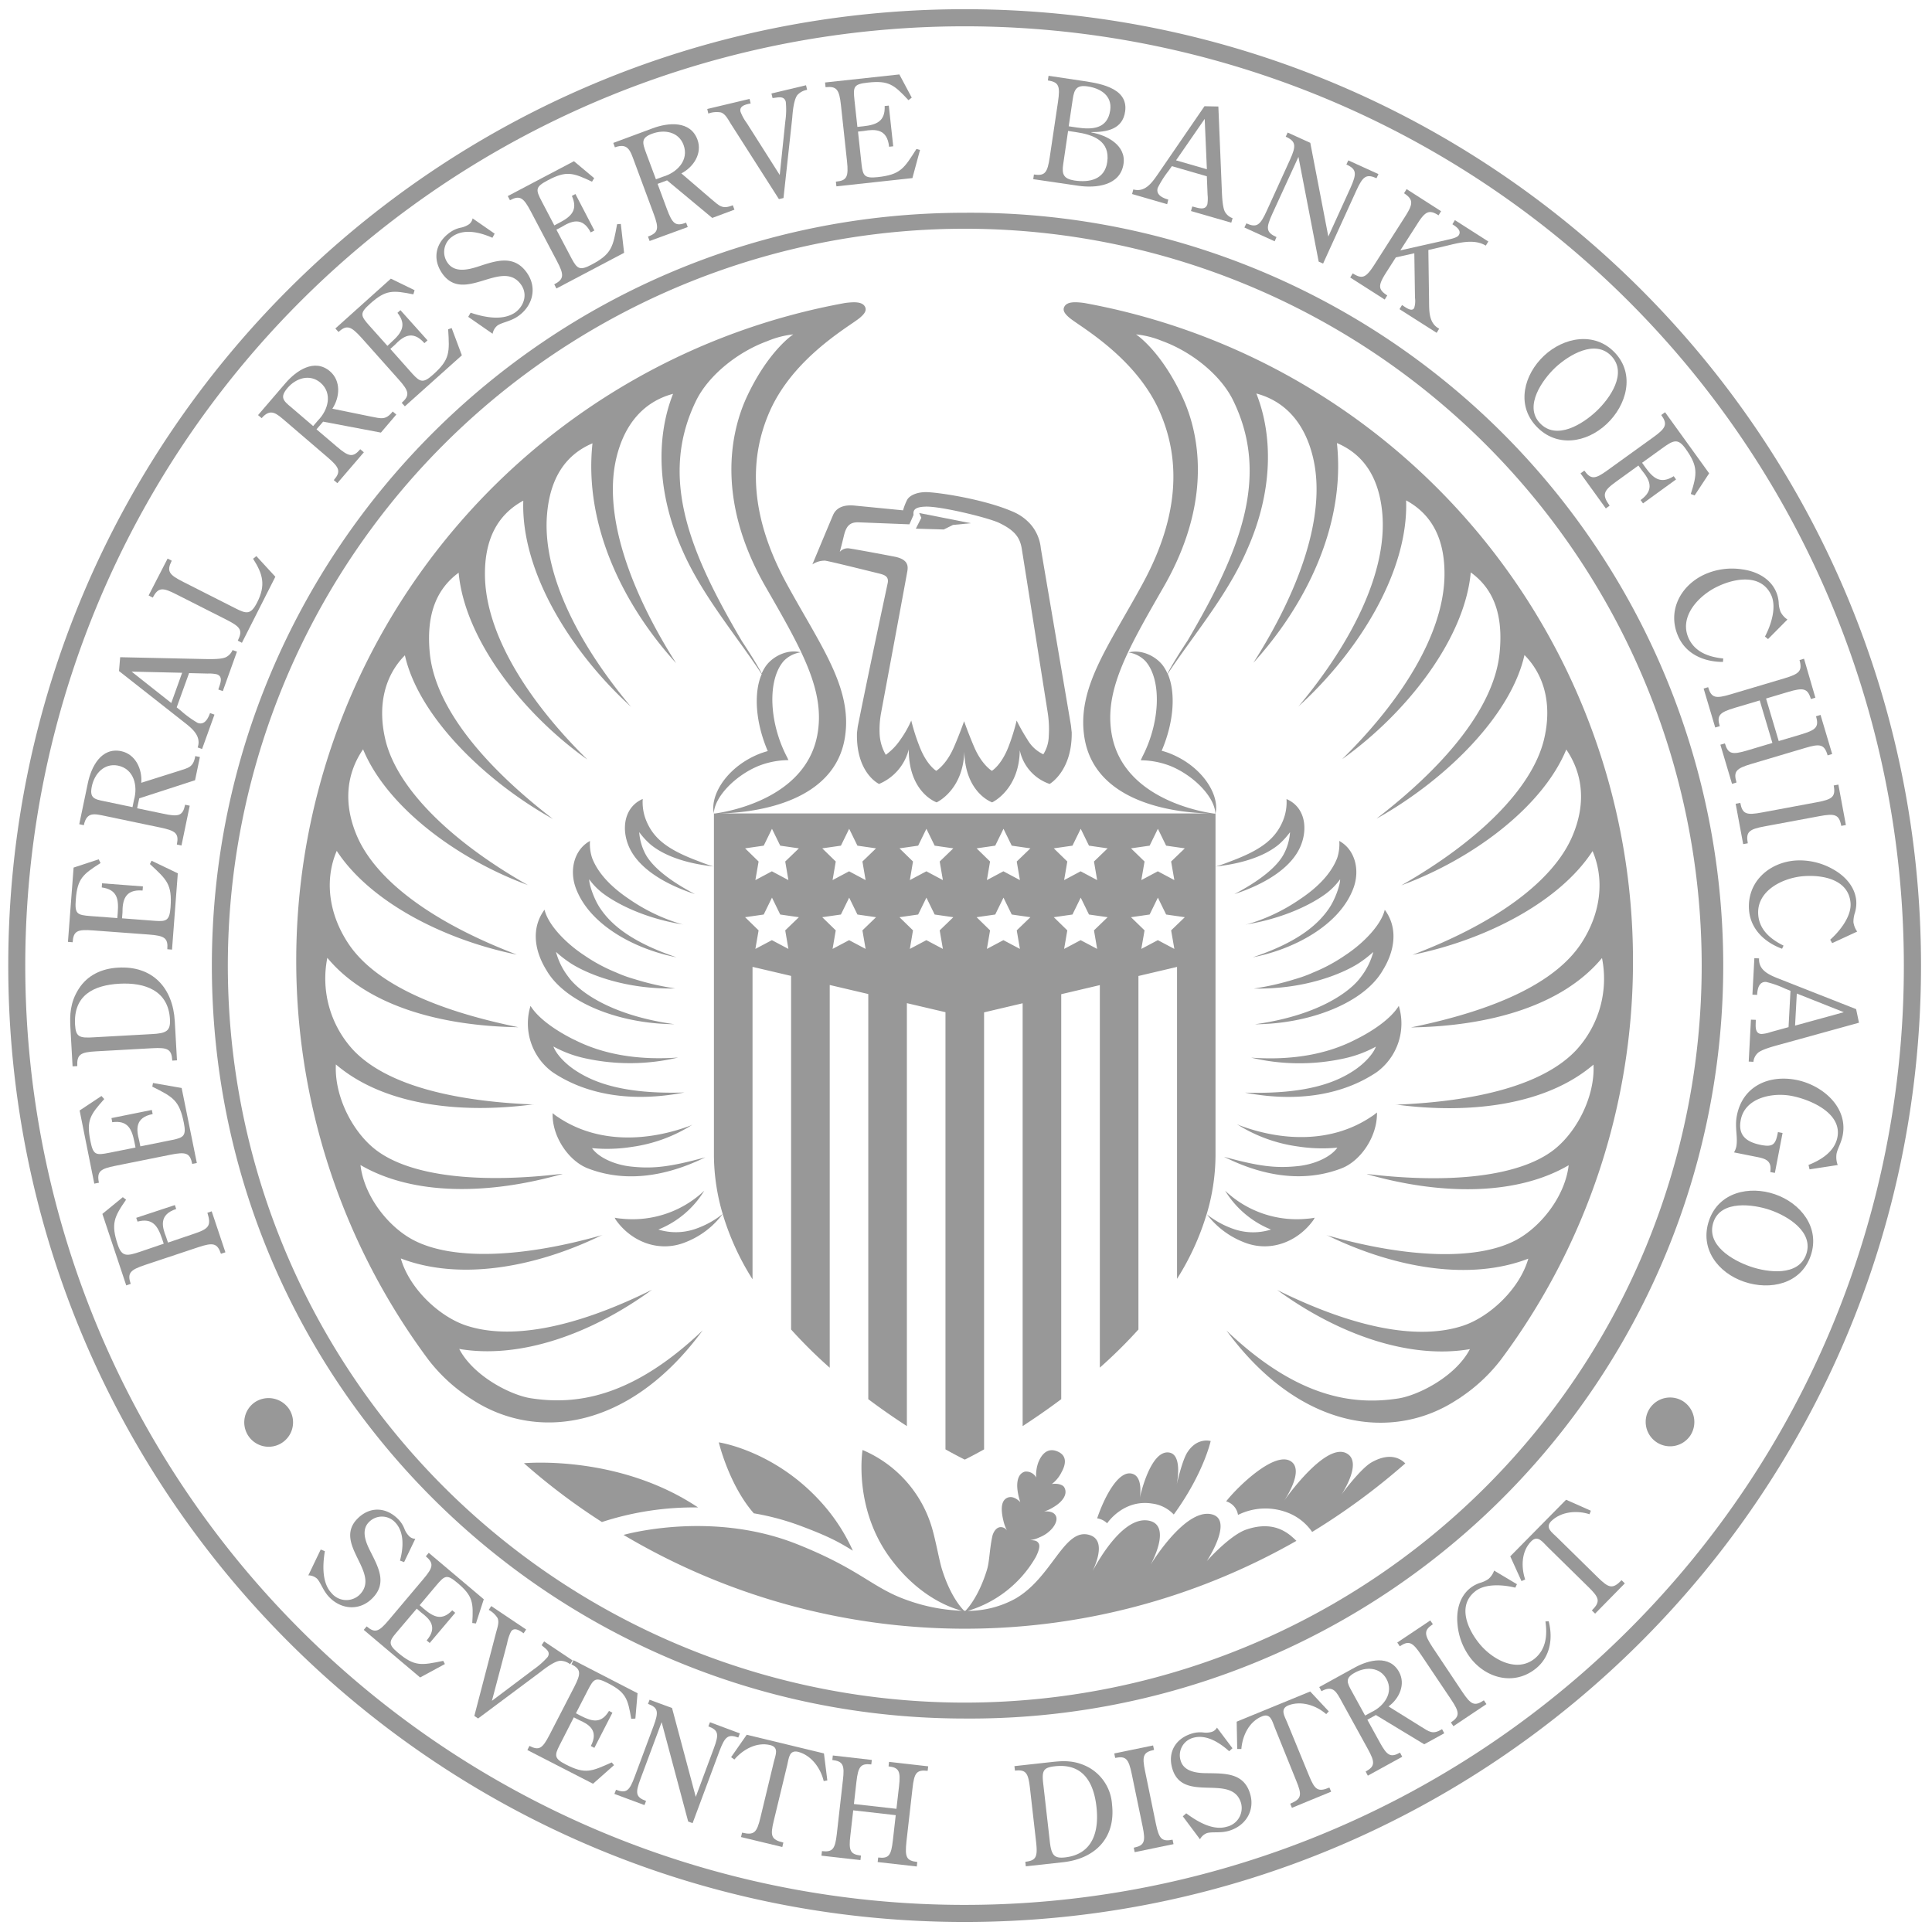 <svg xmlns="http://www.w3.org/2000/svg" width="468" height="468" viewBox="0 0 468 468"><defs><style>.a{fill:#989898;}</style></defs><title>Artboard 1fed-seal-refined</title><path class="a" d="M201.79,124.78c-.63,1.45-5,11.94-5,11.94a5.37,5.37,0,0,1,3.07-.91c1.42.21,11.45,2.72,12.86,3.06s2.66.68,2.31,2.38-4.13,19.17-7.26,34.8l-.18,1.47c-.26,9.8,5.35,12.38,5.35,12.38a12.31,12.31,0,0,0,7.19-8.36c0,10.53,6.76,12.82,6.76,12.82s6.44-2.92,6.7-12.34c.21,10.11,6.74,12.34,6.74,12.34s6.56-3,6.7-12.61a11,11,0,0,0,7.23,8.15s5.43-3.08,5.35-12.39h0v-.11h0c-.07-.54-.18-1.63-.18-1.63-2.8-16.54-7-41.09-7.31-43a10.42,10.42,0,0,0-2.32-5.58,11.89,11.89,0,0,0-4.65-3.33c-6.16-2.65-16-4.35-20.23-4.63-2.58-.16-4.55.72-5.17,1.83a14.38,14.38,0,0,0-1,2.56L207,122.47C204.24,122.2,202.53,123.05,201.79,124.78Zm18.5,2.23s.54-1.17,1-2.28c-.09-.93,0-1.9,2.81-2,3.52-.19,15.29,2.67,17.92,3.93,3.75,1.79,5,3.51,5.46,6.09.54,3.3,6.29,39.72,6.29,39.72a26.42,26.42,0,0,1,.28,5.87,8.63,8.63,0,0,1-1.32,4.38,8.71,8.71,0,0,1-3.87-3.6,45.85,45.85,0,0,1-2.59-4.58,51.4,51.4,0,0,1-2,6.41c-1.74,4.45-4,5.77-4,5.77s-2.43-1.42-4.29-5.77c-1.43-3.33-2.44-6.25-2.44-6.25s-1,2.92-2.45,6.25c-1.87,4.35-4.3,5.77-4.3,5.77s-2.25-1.32-4-5.77a48.66,48.66,0,0,1-2.05-6.41,25.7,25.7,0,0,1-2.71,4.74,14.31,14.31,0,0,1-3.46,3.56,11.1,11.1,0,0,1-1.49-5,22.48,22.48,0,0,1,.36-5.21s5.93-31.82,6.35-34.27c.26-1.47,0-2.92-3.16-3.53s-9.13-1.72-11-2a2.57,2.57,0,0,0-2.2.85s.54-2,1-3.94c.58-2.38,1.46-3.3,3.64-3.21Z"/><polygon class="a" points="228.61 128.26 230.84 127.16 235.16 126.74 222.66 124.27 223.18 125.43 221.85 128.06 228.61 128.26"/><path class="a" d="M131.9,220.36c-3.43,4.68-2.27,10.24.46,14.64,4.46,7.77,17.42,13,31,13.1-15.6-2.17-23.21-8.07-25.62-11.39a17,17,0,0,1-3.06-6.13,27.71,27.71,0,0,0,3.72,2.86c3.92,2.47,12.89,6.25,25.2,6a64.29,64.29,0,0,1-9.86-2.25,32.11,32.11,0,0,1-4-1.41l-.43-.19a40.19,40.19,0,0,1-7.77-4.17C137,228.45,132.77,224,131.9,220.36Z"/><path class="a" d="M133.87,259.73c8.06,5.41,19,7.4,31.91,4.91-15.15.47-22.14-2.62-26.18-5.21-2.87-1.84-4.95-4.25-5.54-5.93a28.57,28.57,0,0,0,7.73,2.87,50.55,50.55,0,0,0,22.48-.2c-10.17.73-18.46-.94-24.93-4.2-.16-.08-.33-.14-.48-.22-2-1-7.92-4.15-10.35-8.09A14.59,14.59,0,0,0,133.87,259.73Z"/><path class="a" d="M152.27,204.9c2.18,5.27,8.52,9.22,16.06,11.68-7.81-4.12-10.82-7.52-12-9.74a13.32,13.32,0,0,1-1.49-5.27,18.46,18.46,0,0,0,2.75,3c3.08,2.55,8.16,4.54,15.25,5.32-1.62-.46-3.12-1.08-4.56-1.63-6.75-2.62-9.95-5.24-11.68-9.33a11.83,11.83,0,0,1-.91-5.39C151.31,195.44,150.46,200.54,152.27,204.9Z"/><path class="a" d="M165.56,224l-.27-.09.14.06Z"/><path class="a" d="M139.49,215.14c3.38,9.11,14.66,14.88,24.38,16.75-11.35-3.82-16-8.2-18.43-11.79-1.6-2.31-2.78-6-2.71-7.1a16.13,16.13,0,0,0,3.29,3.38c3.23,2.44,9.87,6,19.32,7.55a44.14,44.14,0,0,1-12.84-6.07c-4.5-3-7.64-6.34-9.06-10a10.69,10.69,0,0,1-.52-4.15C139.11,205.78,137.85,210.72,139.49,215.14Z"/><path class="a" d="M142.34,283c9.48,3.68,19.45,1.79,28.52-2.66-8.45,2.31-12.6,2.83-18,2.24-4.24-.45-8-2.34-9.45-4.46a38.54,38.54,0,0,0,9.66-.3,36.79,36.79,0,0,0,14.59-5.33l-.32.09.14,0c-10.59,4-22.69,4.48-32.26-1.94a10.7,10.7,0,0,1-1.35-1,.1.1,0,0,0,0,0C133.67,275.29,137.75,281.2,142.34,283Z"/><path class="a" d="M325.79,231.44a40.48,40.48,0,0,1-7.77,4.17l-.42.19a33.44,33.44,0,0,1-4,1.41,64.56,64.56,0,0,1-9.86,2.25c12.31.23,21.27-3.55,25.2-6a28.39,28.39,0,0,0,3.72-2.86,17.14,17.14,0,0,1-3.06,6.13c-2.41,3.32-10,9.22-25.63,11.39,13.6-.09,26.56-5.33,31-13.1,2.73-4.4,3.89-10,.47-14.64C334.58,224,330.36,228.45,325.79,231.44Z"/><path class="a" d="M333.47,259.73a14.61,14.61,0,0,0,5.37-16.07c-2.44,3.94-8.31,7.09-10.35,8.09L328,252c-6.46,3.26-14.76,4.93-24.93,4.2a50.59,50.59,0,0,0,22.49.2,28.71,28.71,0,0,0,7.73-2.87c-.6,1.68-2.68,4.09-5.54,5.93-4,2.59-11,5.68-26.18,5.21C314.48,267.13,325.41,265.14,333.47,259.73Z"/><path class="a" d="M299.06,208.27c-1.44.55-2.94,1.17-4.56,1.63,7.09-.78,12.17-2.77,15.25-5.32a18.33,18.33,0,0,0,2.74-3,13.16,13.16,0,0,1-1.49,5.27c-1.17,2.22-4.17,5.62-12,9.74,7.54-2.46,13.88-6.41,16.07-11.68,1.81-4.36,1-9.46-3.43-11.35a11.85,11.85,0,0,1-.92,5.39C309,203,305.81,205.65,299.06,208.27Z"/><path class="a" d="M301.79,224l.12,0,.15-.06Z"/><path class="a" d="M314.84,217.86A44,44,0,0,1,302,223.93c9.46-1.6,16.09-5.11,19.32-7.55a16.25,16.25,0,0,0,3.3-3.38c.07,1.13-1.12,4.79-2.72,7.1-2.47,3.59-7.08,8-18.42,11.79,9.72-1.87,21-7.64,24.37-16.75,1.64-4.42.38-9.36-3.43-11.43a10.68,10.68,0,0,1-.51,4.15C322.48,211.52,319.35,214.87,314.84,217.86Z"/><path class="a" d="M325,283c4.59-1.78,8.67-7.69,8.55-13.48a.09.09,0,0,0-.06,0,10,10,0,0,1-1.35,1c-9.56,6.42-21.66,6-32.25,1.94l.13,0-.31-.09a36.69,36.69,0,0,0,14.58,5.33,38.62,38.62,0,0,0,9.67.3c-1.48,2.12-5.21,4-9.45,4.46-5.43.59-9.57.07-18-2.24C305.56,284.77,315.53,286.66,325,283Z"/><path class="a" d="M395.57,232.7a161.94,161.94,0,0,0-133-159.32c-1.94-.24-4.14-.42-4.79,1-.46,1,.43,1.88,1.36,2.67h0c.67.53,1.54,1.11,2.72,1.92,5.33,3.67,14.73,10.57,19.22,21.12,4.23,9.92,5.44,23.4-4.27,41.26-8.14,15-16,25.17-14.14,37.21,2.4,15.54,20.92,18.33,30.62,18.49H174.06c9.69-.16,28.22-3,30.62-18.49,1.87-12-6-22.24-14.15-37.21-9.71-17.86-8.49-31.34-4.27-41.26,4.49-10.55,13.9-17.45,19.22-21.12,1.18-.81,2.06-1.39,2.73-1.92h0c.93-.79,1.82-1.68,1.36-2.67-.65-1.41-2.86-1.23-4.79-1a161.93,161.93,0,0,0-101,256h0a40.81,40.81,0,0,0,9.53,8.94,1.83,1.83,0,0,1,.16.13l.2.12.69.44c15.25,10,37.91,7.7,55.86-16.76-17.16,16.35-30.7,18.13-41.6,16.46-4.82-.73-13.9-5.29-17.38-11.95,14.73,2.51,31.95-3.59,46.66-14.31-.23.14-.45.25-.68.38.26-.14.5-.27.74-.42-19.63,9.73-34.79,12.09-45.09,8.66-6.41-2.14-13.68-8.86-15.78-16.23,14.07,5.39,32.16,2.37,48.56-5.57l-.81.28c.4-.15.78-.26,1.19-.42-19.81,5.67-36.59,6.15-45.91,1.24-6-3.14-11.92-10.54-12.8-18.16,12.87,7.51,31.28,7.21,49,2.14l-.26,0c-19.92,2.36-36.75.65-45.16-5.92-5.57-4.36-9.93-12.92-9.54-20.59,11.25,9.62,29.23,12.07,47.52,9.72l.65,0c-20.56-.81-36.15-5-43.92-13.16a25.53,25.53,0,0,1-6.32-22.38c9.66,11.64,27.4,16.5,46.21,16.81h.08c-20.42-4.17-35.1-10.82-41.37-20.53-4.54-7-5.66-15.13-2.64-22.19,7.89,12.11,25.49,21.43,43.59,25.13l-.74-.23.78.23c-20.22-7.7-34-17.83-38.7-28.66-3.32-7.7-2.71-15,1.45-21.07,5.67,13.74,22.38,26.42,39.9,32.88l.15.08C109.05,203.73,96.32,191,93.42,179.46c-2-8.14-.46-15.54,4.66-20.72,3.27,14.57,19,30.24,35.91,39.68l-.71-.47.59.38c-18-13.88-28.62-27.89-29.77-40.23-.78-8.36,1.06-15,7-19.37,1.44,16,15.33,34,31.18,45.26l-.47-.41.41.35c-14.44-14.22-24.6-30.42-24.75-44.57-.09-8.39,2.81-14.57,9.29-18.08-.6,17.18,11.49,36.67,26.17,50-.14-.14-.27-.3-.41-.46-12.85-15.42-21.23-32.34-20-46.32.72-8.35,4.2-14.23,11-17.11-2.14,20,7.62,39.39,20.31,53.31-1.3-1.67-2.51-3.34-3.68-5,1.15,1.65,2.32,3.29,3.61,4.92-11-17.33-17.78-35.76-14.45-49.72,1.95-8.17,6.61-13.6,13.73-15.5-4.08,10.31-4,23.84,2.26,37.89,4.75,10.91,13,20.56,19.21,30-2,4.6-1.48,11.78,1.47,18.65-.52.14-1,.3-1.6.5-7.37,2.77-11.62,8.8-11.6,13.29a6.45,6.45,0,0,0,.16,1.43h0v82.6c0,.12,0,.23,0,.34a51.17,51.17,0,0,0,2.15,14.06,63.47,63.47,0,0,0,7.2,15.73V234.21l9.34,2.19v85.65a115,115,0,0,0,9.36,9.26V238.6l9.34,2.19v98.14c3.29,2.47,6.47,4.65,9.35,6.52V243l9.35,2.19v105.9c2.89,1.62,4.64,2.46,4.64,2.46h.07s1.75-.84,4.64-2.46h0V245.23l9.34-2.2V345.45c2.89-1.88,6.06-4.05,9.35-6.52v-98.1l9.35-2.2v92.66a116.2,116.2,0,0,0,9.35-9.24V236.42l9.35-2.2v75.56a63.18,63.18,0,0,0,7.18-15.7,20.55,20.55,0,0,0,8.78,6.74c6.52,2.75,13.32,0,17.11-5.33a5,5,0,0,0,.27-.52,12.43,12.43,0,0,1-1.75.24,25.23,25.23,0,0,1-19.94-6.78,23.16,23.16,0,0,0,11.11,9.41,14.4,14.4,0,0,1-8.66,0,22.16,22.16,0,0,1-6.92-3.72A50.37,50.37,0,0,0,294.44,280V197.07h0a7,7,0,0,0,.16-1.42c0-4.49-4.23-10.52-11.6-13.29-.55-.2-1.08-.36-1.6-.5,2.94-6.87,3.47-14,1.47-18.65,6.24-9.4,14.45-19,19.2-30,6.29-14.05,6.35-27.58,2.26-37.89,7.12,1.9,11.79,7.33,13.73,15.5,3.34,14-3.4,32.39-14.44,49.72,1.28-1.63,2.46-3.27,3.61-4.91-1.17,1.68-2.39,3.35-3.69,5,12.69-13.92,22.46-33.34,20.31-53.31,6.79,2.88,10.27,8.76,11,17.11,1.19,14-7.2,30.9-20,46.32a6.1,6.1,0,0,1-.41.46c14.69-13.31,26.78-32.8,26.17-50,6.48,3.51,9.38,9.69,9.3,18.08-.15,14.15-10.31,30.35-24.76,44.57l.3-.25c-.12.1-.23.21-.36.31,15.85-11.3,29.74-29.31,31.18-45.26,6,4.32,7.81,11,7,19.37-1.15,12.34-11.76,26.35-29.77,40.23l.37-.24-.49.33c16.92-9.44,32.64-25.11,35.9-39.68,5.12,5.18,6.7,12.58,4.67,20.72C371,191,358.3,203.73,339.35,214.52l.16-.08c17.51-6.46,34.23-19.14,39.9-32.88,4.15,6.07,4.76,13.37,1.44,21.07-4.67,10.83-18.48,21-38.69,28.66.28-.07.55-.16.83-.25-.27.08-.52.18-.79.25,18.1-3.7,35.7-13,43.58-25.13,3,7.06,1.91,15.14-2.64,22.19-6.27,9.71-20.94,16.36-41.36,20.53h.08c18.81-.31,36.54-5.17,46.2-16.81a25.5,25.5,0,0,1-6.32,22.38c-7.76,8.17-23.36,12.35-43.91,13.16l.65,0c18.29,2.35,36.26-.1,47.52-9.72.39,7.67-4,16.23-9.55,20.59-8.41,6.57-25.25,8.28-45.17,5.92l-.24,0c17.66,5.07,36.08,5.37,48.95-2.14-.89,7.62-6.83,15-12.8,18.16-9.32,4.91-26.11,4.43-45.91-1.24.36.14.7.24,1.06.38l-.68-.24c16.4,7.94,34.49,11,48.55,5.57-2.1,7.37-9.36,14.09-15.77,16.23-10.3,3.43-25.45,1.07-45.1-8.66.31.19.61.34.93.53-.29-.17-.57-.31-.86-.49,14.71,10.72,31.93,16.82,46.65,14.31-3.47,6.66-12.56,11.22-17.38,11.95-10.9,1.67-24.43-.11-41.59-16.46,18,24.47,40.62,26.8,55.88,16.74.22-.13.44-.26.65-.41l.22-.13.17-.14a41,41,0,0,0,9.51-8.93h0A161.21,161.21,0,0,0,395.57,232.7ZM172.91,197.05c.17-4.05,5.18-9.15,10.75-11.48a20.11,20.11,0,0,1,7.34-1.44c-.13-.24-.23-.49-.35-.73-4.37-8.33-4.8-18.68-.82-23.26a7.12,7.12,0,0,1,4.08-2.12c-2.84-.78-6.36.69-8.24,3.11a9.9,9.9,0,0,0-1.15,2c-1.35-2.49-3-5.09-4.92-8l.06.08c-12.43-21.12-20.19-39.49-11-58.23,3-6.05,10-11.72,17.2-14.34A22.44,22.44,0,0,1,192.16,81s-6.06,3.91-11.32,15.28c-4,8.73-7.3,25.14,4.63,45.89,8.74,15.21,14.56,25.25,12.49,36-3,15.53-22.2,18.54-24.79,18.89Zm17.3,28.32.77,4.49-4-2.12-4,2.12.78-4.49-3.27-3.19,4.51-.65,2-4.09,2,4.09,4.52.65Zm0-16.68.77,4.5-4-2.13-4,2.13.78-4.5-3.27-3.19,4.51-.65,2-4.09,2,4.09,4.52.65Zm18.7,16.68.77,4.49-4-2.12-4,2.12.77-4.49-3.27-3.19,4.52-.65,2-4.09,2,4.09,4.51.65Zm0-16.68.77,4.5-4-2.13-4,2.13.77-4.5-3.27-3.19,4.52-.65,2-4.09,2,4.09,4.51.65Zm18.72,16.68.77,4.49-4-2.12-4,2.12.76-4.49-3.27-3.19,4.52-.65,2-4.09,2,4.09,4.52.65Zm0-16.68.77,4.5-4-2.13-4,2.13.76-4.5-3.27-3.19,4.52-.65,2-4.09,2,4.09,4.52.65Zm18.66,16.68.77,4.49-4-2.12-4,2.12.77-4.49-3.26-3.19,4.51-.65,2-4.09,2,4.09,4.52.65Zm0-16.68.77,4.5-4-2.13-4,2.13.77-4.5-3.26-3.19,4.51-.65,2-4.09,2,4.09,4.52.65ZM265,225.37l.77,4.49-4-2.12-4,2.12.77-4.49-3.27-3.19,4.52-.65,2-4.09,2,4.09,4.52.65Zm0-16.68.77,4.5-4-2.13-4,2.13.77-4.5-3.27-3.19,4.52-.65,2-4.09,2,4.09,4.52.65Zm18.69,16.68.78,4.49-4-2.12-4,2.12.78-4.49-3.28-3.19,4.51-.65,2-4.09,2,4.09,4.52.65Zm0-16.68.78,4.5-4-2.13-4,2.13.78-4.5-3.28-3.19,4.51-.65,2-4.09,2,4.09,4.52.65Zm4-53.53,0,0c-1.91,2.9-3.54,5.48-4.89,8a9.63,9.63,0,0,0-1.15-2c-1.88-2.42-5.39-3.89-8.24-3.11a7.09,7.09,0,0,1,4.08,2.12c3.95,4.54,3.55,14.73-.7,23-.16.32-.3.66-.47,1a20.16,20.16,0,0,1,7.35,1.44c5.56,2.33,10.57,7.43,10.74,11.48h-.26c-2.59-.35-21.79-3.36-24.79-18.89-2.06-10.74,3.76-20.78,12.5-36,11.93-20.75,8.66-37.16,4.62-45.89C281.24,84.91,275.18,81,275.18,81a22.53,22.53,0,0,1,6.3,1.59c7.24,2.62,14.23,8.29,17.2,14.34C307.88,115.67,300.11,134,287.69,155.16Z"/><path class="a" d="M159.48,297.84a23.12,23.12,0,0,0,11.12-9.41,25.24,25.24,0,0,1-19.94,6.78,12.43,12.43,0,0,1-1.75-.24,3.6,3.6,0,0,0,.26.52c3.79,5.36,10.6,8.08,17.11,5.33a20.45,20.45,0,0,0,8.78-6.75,22.39,22.39,0,0,1-6.91,3.72A14.44,14.44,0,0,1,159.48,297.84Z"/><path class="a" d="M206.59,375.63a44.74,44.74,0,0,0-6.77-10.7c-11.5-13.49-25.7-15.54-25.7-15.54s2.45,10.31,8.48,17.19a61.51,61.51,0,0,1,11,2.92C201.09,372.28,203.44,373.7,206.59,375.63Z"/><path class="a" d="M274.28,357c-3.39-1-6.83,5.83-8.51,10.8a4.34,4.34,0,0,1,2.42,1.2s3.91-5.92,10.93-4.78a8.67,8.67,0,0,1,5.21,2.65c7.23-9.93,8.94-17.8,8.94-17.8s-3.23-1-5.65,2.74c-1.32,2.07-2.59,7.85-2.59,7.85s1.55-7.17-1.75-7.79c-4.66-.86-7.17,10.91-7.17,10.91S277,357.75,274.28,357Z"/><path class="a" d="M301.91,370.51c-4,1.36-9.58,7.64-9.58,7.64s6.92-10.43.83-11.4c-6.42-1-14.43,12.26-14.43,12.26s5.33-9.51-.44-10.65-11.52,8.29-13.62,12.2c1.23-2.63,3-7.6-.75-8.73-6.16-1.88-9,10.29-18,15.44a24,24,0,0,1-11.49,2.94,28.28,28.28,0,0,0,16.45-13c.51-1,1.24-2.64.68-3.42-.41-.58-.82-.65-2-.73a7,7,0,0,0,2.28-.68c2.57-1,4.52-3.45,4-5-.35-1-1.45-1.35-2.91-1.25a9.41,9.41,0,0,0,2.19-1c2.31-1.35,3.63-3.23,2.67-4.87-.32-.56-1.51-1-3-.78a7.91,7.91,0,0,0,2.32-2.8c1.17-2.08,1.37-4.14-1-5.11s-3.82.73-4.59,2.68a8.86,8.86,0,0,0-.52,3.66,2.75,2.75,0,0,0-2.71-1.43c-1.63.43-2.05,2.34-1.83,4.32a14.62,14.62,0,0,0,.69,3.06c-.73-.73-1.87-1.51-3-1.1-2.1.75-1.47,4-1.09,5.62a10.12,10.12,0,0,0,.87,2.36l0,0a1.81,1.81,0,0,0-1.62-.81c-.9.08-1.56.95-1.88,2-.72,3.09-.73,6.3-1.33,8.26-1.91,6.28-4.55,9.3-5.23,10h-.31c-.69-.67-3.37-3.6-5.39-10.09-.65-2.1-1.46-6.71-2.37-9.86a29.5,29.5,0,0,0-16.86-19s-2.29,13.93,6.63,26.1c7.13,9.72,15.15,12.28,17.48,12.84a43.34,43.34,0,0,1-13.08-2.49c-8.71-3-11.37-7.47-27-13.68-19.61-7.76-39.3-2.91-41.93-2.2a162,162,0,0,0,163,1.44C312.54,371.85,309.08,368.08,301.91,370.51Z"/><path class="a" d="M169.11,365.16c-.45-.29-.89-.58-1.36-.87-17.87-11.22-38.12-10.06-40.83-9.85a153.28,153.28,0,0,0,18.89,14.25A71.85,71.85,0,0,1,169.11,365.16Z"/><path class="a" d="M332.23,354.24c-2.5,1.42-6.79,7.06-7.34,7.9.61-.94,5-7.87,1.45-10-5.15-3.17-15.29,11.4-15.29,11.4s4.93-7.12,1.79-9.46c-3.9-2.9-13.19,6.21-15.82,9.6a4.06,4.06,0,0,1,2.87,3.29,14.92,14.92,0,0,1,12.38-.41,12.79,12.79,0,0,1,5.58,4.53,162.17,162.17,0,0,0,22.56-16.6C339.67,353.75,337.13,351.47,332.23,354.24Z"/><path class="a" d="M233.7,51.54C133,51.54,51.32,133.2,51.32,233.92S133,416.29,233.7,416.29a182.38,182.38,0,1,0,0-364.75Zm0,360.89A178.51,178.51,0,1,1,412.21,233.92,178.51,178.51,0,0,1,233.7,412.43Z"/><path class="a" d="M233.67,2.23C105.72,2.24,2,106,2,233.9S105.72,465.57,233.67,465.57,465.34,361.85,465.34,233.9,361.62,2.24,233.67,2.23ZM394.55,394.78A227.53,227.53,0,1,1,461.18,233.9,226.82,226.82,0,0,1,394.55,394.78Z"/><path class="a" d="M50.24,293.78c1,3.15.35,3.89-3.29,5.1L40.69,301l-.45-1.35c-1-2.53-1.77-5.42,2.44-6.79l-.32-.95L33,295l.31.92c3.61-.95,4.87,1,5.9,4l.45,1.35L34,303.2c-3.21,1.07-4.46,1.34-5.46-1.64-1.71-5.11-.91-6.77,2-10.95l-.79-.61-4.95,4.05,5.78,17.32,1.08-.37c-.87-2.62-.14-3.37,3.46-4.58L48,302.13c3.64-1.21,4.64-1,5.52,1.58l1.08-.36-3.32-9.93Z"/><path class="a" d="M28,282.39l13.28-2.67c3.77-.75,4.74-.45,5.28,2.22l1.12-.22L44,263.55l-6.94-1.21-.17.88c5,2.53,6.53,3.24,7.64,8.76.62,3.08,0,3.59-2.73,4.14L34,277.69l-.28-1.39c-.7-2.64-1.08-5.59,3.26-6.43l-.2-1L27,270.84l.19,1c3.71-.5,4.72,1.55,5.36,4.74l.28,1.39-6.34,1.27c-3.32.66-3.91.57-4.6-2.89-1-5,0-6.34,3.36-10.12l-.67-.74L19.29,269l3.55,17.72,1.12-.22C23.42,283.79,24.24,283.13,28,282.39Z"/><path class="a" d="M23.29,254.67l13.53-.75c3.83-.22,4.75.22,4.91,3l1.14-.07-.53-9.45c-.45-8.08-5.36-13.52-13.78-13-3.9.22-7.38,1.8-9.51,5.17s-2.14,6.39-2,9.29l.53,9.45,1.14-.06C18.59,255.42,19.49,254.88,23.29,254.67Zm5.63-16.38c6.18-.34,11.86,1.63,12.25,8.6.16,2.83-.81,3.44-4.51,3.61l-13.91.77c-3.62.24-4.4-.13-4.57-3.1C17.79,241.13,22.64,238.64,28.92,238.29Z"/><path class="a" d="M22.54,225.38l13.51,1c3.83.29,4.69.84,4.48,3.56l1.14.09,1.4-18.48-6.35-3.05-.41.8c4.08,3.78,5.42,4.89,5,10.5-.24,3.14-.95,3.47-3.75,3.26l-8-.61.11-1.41c0-2.74.46-5.69,4.87-5.32l.08-1-9.9-.75-.07,1c3.71.52,4.12,2.77,3.88,6l-.11,1.42L22,221.91c-3.38-.26-3.91-.51-3.64-4,.38-5.07,1.71-6.12,6-8.85l-.45-.9-6.08,2-1.37,18,1.14.09C17.78,225.5,18.74,225.09,22.54,225.38Z"/><path class="a" d="M25.64,197.7l13.2,2.76c3.76.79,4.54,1.44,4,4.12l1.12.23,2-9.64-1.12-.24c-.55,2.68-1.53,3-5.29,2.18l-6.33-1.32.51-2.4L47.25,189l1.17-5.62-1.12-.23c-.47,2.76-1.65,2.83-4.08,3.63l-9,2.84c.27-3.33-1.41-6.93-4.86-7.66-4.84-1-7.26,3.78-8.08,7.74l-2.08,9.95,1.11.24C21,196.55,22.9,197.13,25.64,197.7Zm-3.39-7.24c.64-3.05,3-5.66,6.33-5,3.9.81,4.84,4.93,3.88,8.3l-.36,1.76-6.77-1.42C22.79,193.61,21.65,193.3,22.25,190.46Z"/><path class="a" d="M47.88,181.06l1.07.38,3-8.33-1.07-.38c-.48,1.33-1.33,3-3,2.38a24.83,24.83,0,0,1-4-2.89l-1.08-.87,3-8.3,4.48.11a8.65,8.65,0,0,1,2.28.19c1.69.61.63,2.54.33,3.68l1.08.39,3.43-9.57-1.07-.38a3.36,3.36,0,0,1-1.71,1.77c-1.26.54-4.26.42-5.68.39l-19.83-.43-.28,3.35,15.64,12.3C46.46,176.4,48.85,178.25,47.88,181.06Zm-16-18.37,12.24.28-2.63,7.32Z"/><path class="a" d="M42.77,144l12.09,6.12c3.42,1.74,4,2.54,2.74,5.07l1,.52,8.1-16-4.6-5-.79.64c2.42,3.79,3.07,6.41,1,10.54-1.55,3.05-2.57,2.85-5.28,1.47l-12.71-6.44c-3.39-1.71-4-2.54-2.72-5.1l-1-.51L36,144.24l1,.52C38.34,142.23,39.37,142.25,42.77,144Z"/><path class="a" d="M69.12,102l10.24,8.78c2.91,2.49,3.28,3.45,1.5,5.52l.86.74,6.42-7.48-.87-.74c-1.78,2.07-2.77,1.86-5.69-.64L76.67,104l1.6-1.86,14,2.65L96,100.42l-.87-.74c-1.74,2.19-2.81,1.69-5.32,1.22L80.51,99c1.85-2.79,2.1-6.76-.57-9.05-3.75-3.22-8.18-.18-10.81,2.89l-6.62,7.71.87.74C65.58,98.76,67,100.2,69.12,102Zm.51-8c2-2.36,5.35-3.53,8-1.3,3,2.59,1.86,6.65-.6,9.14l-1.17,1.37-5.25-4.5C68.59,97.06,67.74,96.24,69.63,94Z"/><path class="a" d="M87.55,81.8l9,10.1c2.56,2.86,2.79,3.86.76,5.68l.76.85,13.81-12.36-2.47-6.6-.85.3c.33,5.55.52,7.27-3.68,11-2.34,2.1-3.09,1.84-5-.25l-5.33-6,1.06-.95c1.92-2,4.27-3.77,7.2-.45l.75-.67L97,75.13l-.72.65c2.31,2.94,1,4.86-1.37,7l-1.06,1-4.31-4.82c-2.26-2.53-2.47-3.08.16-5.43,3.78-3.38,5.46-3.22,10.43-2.23l.3-1-5.75-2.8L81.24,79.57l.76.85C84,78.6,85,79,87.55,81.8Z"/><path class="a" d="M126.25,69c1.64,2.36.64,5.23-1.54,6.75-3,2-7.39,1.12-10.71,0l-.58,1,5.91,4.1a3.3,3.3,0,0,1,1.17-2c1.13-.78,3.24-1,5-2.26,3.52-2.44,4.69-6.83,2.17-10.46-3.13-4.52-7.47-3-11.82-1.57-2.4.78-5.7,1.59-7.41-.88a4.52,4.52,0,0,1,1.15-6.39c2.85-2,6.74-1,9.69.31l.54-1-5.34-3.7a2.23,2.23,0,0,1-1,1.51,5.44,5.44,0,0,1-1.77.72,6.8,6.8,0,0,0-2.6,1.09c-3.53,2.44-4.49,6.39-2,10C112.39,73.82,121.68,62.42,126.25,69Z"/><path class="a" d="M128.57,51.2l6.32,12c1.79,3.39,1.78,4.41-.63,5.68l.53,1,16.39-8.64-.8-7-.9.08c-1,5.47-1.25,7.19-6.23,9.81-2.78,1.47-3.44,1-4.75-1.44l-3.72-7.06L136,55c2.34-1.43,5.06-2.63,7.09,1.3l.89-.47L139.39,47l-.86.46c1.53,3.41-.16,5-3,6.48l-1.25.66-3-5.72c-1.58-3-1.65-3.58,1.46-5.23,4.5-2.37,6.09-1.8,10.67.36l.52-.86-4.9-4.1L123,47.5l.53,1C125.94,47.24,126.8,47.84,128.57,51.2Z"/><path class="a" d="M153.64,39.11l4.69,12.65c1.34,3.59,1.19,4.61-1.37,5.55l.4,1.07L166.6,55l-.4-1.07c-2.56,1-3.33.27-4.66-3.32l-2.25-6.07,2.3-.85,10.94,9.1,5.38-2-.4-1.07c-2.59,1.07-3.27.11-5.24-1.52L165.05,42c3-1.55,5.12-4.89,3.89-8.2-1.72-4.63-7.06-4.13-10.85-2.72l-9.53,3.54.39,1.07C152.13,34.55,152.67,36.49,153.64,39.11ZM158,32.38c2.92-1.08,6.39-.48,7.58,2.72,1.38,3.73-1.6,6.72-5,7.71l-1.69.62L156.49,37C155.59,34.52,155.24,33.39,158,32.38Z"/><path class="a" d="M174.64,27.24c1,.37,1.52,1.3,2.34,2.67l11.7,18.32,1.11-.26,2.12-19.42c.11-1.45.35-4.35,1.24-5.52a4.11,4.11,0,0,1,2.36-1.27l-.26-1.11-8.38,2,.27,1.1c1.19-.07,2.81-.7,3.21.94a19.42,19.42,0,0,1-.11,4.62l-1.36,13.08-8-12.6a11.34,11.34,0,0,1-1.5-2.73c-.35-1.45,1.35-1.78,2.46-2l-.27-1.1-10.25,2.44.26,1.11A5.86,5.86,0,0,1,174.64,27.24Z"/><path class="a" d="M203.71,25.49,205.17,39c.41,3.81,0,4.76-2.69,5l.13,1.14,18.41-2,1.84-6.81-.86-.25c-3,4.7-3.81,6.22-9.41,6.83-3.13.33-3.58-.31-3.89-3.09l-.86-7.94,1.41-.16c2.7-.46,5.68-.58,6.12,3.83l1-.11-1.07-9.86-1,.1c.16,3.74-2,4.56-5.2,4.91l-1.41.15-.7-6.42c-.36-3.37-.22-3.94,3.29-4.32,5.05-.55,6.32.56,9.78,4.26l.8-.61-3-5.62-18,1.95.12,1.14C202.71,20.83,203.3,21.71,203.71,25.49Z"/><path class="a" d="M272.16,39.69c.66-4.48-4-6.95-7.79-7.61V32c3.7,0,7.57-.64,8.18-5,.85-6-6.88-6.91-11.12-7.53L254,18.36l-.17,1.13c2.7.4,3,1.39,2.46,5.15l-2,13.41c-.56,3.79-1.14,4.62-3.84,4.22l-.16,1.13L261.21,45C265.49,45.62,271.38,45,272.16,39.69ZM259.86,24c.35-2.36.93-3.47,3.6-3.07,3.11.45,6,2.24,5.47,5.8-.66,4.51-4.32,4.71-8.05,4.16l-2-.3Zm-2.32,15.83,1.19-8.11,1.88.28c4.24.62,8.35,2.14,7.6,7.27-.62,4.2-4.23,5-7.93,4.46C257.62,43.31,257.19,42.2,257.54,39.81Z"/><path class="a" d="M283,48.35c-1.36-.4-3.05-1.14-2.56-2.83a24.2,24.2,0,0,1,2.63-4.14l.8-1.13,8.47,2.45.18,4.47a8.75,8.75,0,0,1-.05,2.29c-.5,1.73-2.5.79-3.66.56l-.31,1.1,9.76,2.82.32-1.09a3.4,3.4,0,0,1-1.88-1.59c-.62-1.22-.69-4.23-.75-5.65l-.82-19.81-3.36-.07L280.53,42.11c-1.43,2.07-3.12,4.57-6,3.78L274.23,47l8.5,2.46Zm8.82-19.55L292.35,41l-7.47-2.16Z"/><path class="a" d="M309.21,57.43h0c-2.55-1.16-2.59-2.16-1-5.65L314.53,38l4.9,25.37,1.07.48,8.05-17.68c1.58-3.46,2.4-4.11,4.89-3l.47-1-7.3-3.32-.47,1c2.52,1.14,2.54,2.18,1,5.64l-5.37,11.8-4.37-22.69-5.48-2.49-.47,1c2.52,1.15,2.57,2.2,1,5.66l-5.62,12.34c-1.59,3.49-2.4,4.11-4.92,3l-.47,1,7.33,3.34Z"/><path class="a" d="M340.28,52.6,333,64c-2.07,3.23-2.93,3.74-5.32,2.22l-.61,1,8.36,5.34.61-1c-2.33-1.49-2.22-2.49-.15-5.72l2.23-3.49,4.48-1,.16,10.78a5.68,5.68,0,0,1-.2,2.5c-.61,1-2.06-.18-2.94-.74l-.61,1,9,5.73.61-1c-2.55-1.34-2.42-4.3-2.45-6.82L346,60.56l4.31-1c3-.72,6.77-1.79,9.6-.06l.62-1-8.1-5.18-.61,1c.84.54,2.3,1.47,1.55,2.64-.46.73-2.35,1-3.16,1.22l-11,2.47,4-6.23c2-3.21,2.93-3.75,5.26-2.26l.61-1-8.35-5.35-.62,1C342.45,48.37,342.33,49.4,340.28,52.6Z"/><path class="a" d="M389.21,102.69c4.81-4.52,6.92-12,2-17.23s-12.43-3.77-17.21.73S367.2,98,372.13,103.25,384.33,107.29,389.21,102.69ZM376.79,89c3.25-3,9.62-6.92,13.56-2.74s-.39,10.28-3.66,13.36S377,106.8,373,102.47C369.08,98.34,373.67,91.93,376.79,89Z"/><path class="a" d="M383.78,114l-.92.67,6.13,8.49.92-.67c-1.94-2.69-1.49-3.61,1.62-5.85l5.35-3.87.83,1.15c1.74,2.12,3.31,4.65-.3,7.21l.59.81,8-5.8-.56-.79c-3.17,2-4.94.54-6.84-2.09l-.83-1.16,4.76-3.43c2.75-2,3.87-2.62,5.71-.07,3.15,4.37,2.88,6.19,1.33,11.06l.93.35,3.52-5.35-10.68-14.8-.93.67c1.62,2.24,1.15,3.18-1.94,5.4l-11,7.93C386.41,116.1,385.4,116.23,383.78,114Z"/><path class="a" d="M406.61,154.34c1.95,4.2,6.26,6,10.75,6l.07-.83c-3.44-.35-6.8-1.5-8.36-4.85-2.49-5.36,2.55-10.52,7.06-12.62,4.2-2,10.5-3.09,12.92,2.11,1.37,3-.07,7.32-1.51,10.05l.74.61,4.7-4.74a5,5,0,0,1-1.65-1.83,6.64,6.64,0,0,1-.46-2.22,8,8,0,0,0-.71-2.84c-1.47-3.17-4.74-4.78-8-5.24a16.17,16.17,0,0,0-9.27,1.22C407,141.87,403.74,148.16,406.61,154.34Z"/><path class="a" d="M432.23,164.32l-13,3.87c-3.68,1.1-4.68.89-5.46-1.73l-1.09.33,2.81,9.44,1.1-.32c-.78-2.62-.06-3.34,3.62-4.44l6.06-1.8,3.07,10.3-6.06,1.81c-3.68,1.09-4.67.92-5.45-1.7l-1.09.32,2.82,9.48,1.09-.33c-.81-2.71-.07-3.4,3.6-4.5l13-3.86c3.64-1.09,4.67-.93,5.47,1.79l1.1-.33L441,173.18l-1.1.33c.78,2.61,0,3.31-3.63,4.4l-5.4,1.6-3.07-10.3,5.4-1.61c3.65-1.08,4.68-.89,5.46,1.73l1.09-.32L437,159.57l-1.09.32C436.64,162.51,435.88,163.24,432.23,164.32Z"/><path class="a" d="M440.13,194.33l-13.32,2.48c-3.77.71-4.74.4-5.25-2.32l-1.12.21,1.82,9.78,1.12-.2c-.51-2.76.28-3.4,4.06-4.1l13.32-2.48c3.74-.7,4.75-.4,5.26,2.36l1.12-.21-1.82-9.79-1.13.21C444.7,193,443.87,193.64,440.13,194.33Z"/><path class="a" d="M444,210.55a16.29,16.29,0,0,0-9.11-2.1c-6.45.5-11.73,5.25-11.21,12,.36,4.62,3.77,7.82,8,9.37l.36-.76c-3.1-1.53-5.85-3.78-6.13-7.46-.46-5.9,6.06-9,11-9.36,4.62-.36,10.91.79,11.36,6.51.25,3.24-2.63,6.83-4.93,8.88l.48.83,6.06-2.8a5.06,5.06,0,0,1-.91-2.28,6.83,6.83,0,0,1,.35-2.25,8.23,8.23,0,0,0,.33-2.91C449.37,214.78,446.87,212.13,444,210.55Z"/><path class="a" d="M424.14,247l-.54,10.15,1.14.06a3.36,3.36,0,0,1,1.12-2.19c1.05-.88,4-1.63,5.33-2l19.12-5.28-.69-3.29-18.51-7.29c-2.34-.92-5.16-2-5-5l-1.14-.06-.47,8.84,1.14.06c.07-1.42.41-3.24,2.17-3.14a23.82,23.82,0,0,1,4.62,1.63l1.29.52-.47,8.8-4.32,1.19a8.37,8.37,0,0,1-2.24.47c-1.8-.1-1.34-2.25-1.38-3.43Zm11.11-6.33,11.39,4.52-11.81,3.25Z"/><path class="a" d="M435.07,261.58c-6.69-1.28-13,1.59-14.35,8.72-.55,2.86.31,5.17-.13,7.48a4.86,4.86,0,0,1-.55,1.37l5,1c2.48.48,4.24.82,3.78,3.76l1.12.21,1.86-9.67-1.12-.22c-.53,2.79-1,3.71-4,3.14-3.5-.67-5.77-2.23-5-6.1,1.05-5.43,7.76-6.68,12.31-5.8s12.23,4.14,11.1,10c-.67,3.5-4,5.54-7,6.72l.25,1.07,6.82-1.05a5.41,5.41,0,0,1-.28-2.73c.23-1.23,1.12-2.57,1.49-4.47C447.69,268.05,441.28,262.77,435.07,261.58Z"/><path class="a" d="M429.94,289.29c-6.25-2.14-13.62-.46-15.95,6.35s2.13,12.67,8.48,14.84,13.81.53,16.15-6.31S436.15,291.42,429.94,289.29Zm7.6,14.52c-1.86,5.42-9.27,4.46-13.52,3s-10.87-5.18-8.95-10.8c1.84-5.37,9.66-4.3,13.71-2.91C433,294.54,439.4,298.38,437.54,303.81Z"/><path class="a" d="M61.89,339.57a5.91,5.91,0,1,0,8.16,1.78A6,6,0,0,0,61.89,339.57Z"/><path class="a" d="M89.74,375.84c-1.11-2.17-2.4-5.19-.3-7.2a4.37,4.37,0,0,1,6.27.12c2.31,2.41,2,6.27,1.18,9.27l1,.37,2.71-5.65A2.16,2.16,0,0,1,99,372a5.06,5.06,0,0,1-1-1.58,6.76,6.76,0,0,0-1.44-2.31c-2.87-3-6.78-3.3-9.81-.39-6.44,6.2,5.85,13.31.27,18.67a4.65,4.65,0,0,1-6.67-.44c-2.4-2.5-2.2-6.86-1.66-10.2l-1-.4-3,6.26a3.2,3.2,0,0,1,2.11.8c.92,1,1.47,2.93,2.93,4.45,2.86,3,7.22,3.42,10.3.46C93.88,383.66,91.72,379.77,89.74,375.84Z"/><path class="a" d="M115.29,393.26l1.9-5.86-13.33-11.25-.71.84c2,1.7,1.79,2.69-.58,5.49l-8.43,10c-2.39,2.83-3.31,3.19-5.32,1.49l-.71.84,13.66,11.53,6-3.25-.4-.77c-5.25,1.06-6.87,1.48-11-2-2.32-1.95-2.17-2.7-.42-4.76l5-5.89,1,.88c2.12,1.58,4.18,3.58,1.4,6.82l.74.62,6.18-7.31-.72-.6c-2.5,2.6-4.49,1.66-6.89-.37l-1-.88,4-4.76c2.11-2.5,2.6-2.78,5.2-.59,3.75,3.17,3.82,4.8,3.54,9.67Z"/><path class="a" d="M135.65,402.3a4,4,0,0,1,2.45.83l.61-.91-6.9-4.61-.61.91c.83.8,2.34,1.53,1.44,2.89a19,19,0,0,1-3.33,2.95L119.16,412l3.68-13.91a10.84,10.84,0,0,1,.94-2.85c.8-1.2,2.15-.22,3.06.4l.61-.92L119,389.05l-.61.92a5.68,5.68,0,0,1,2.15,2c.38.93.07,1.93-.35,3.41l-5.29,20.28.91.62L130.93,405C132,404.17,134.23,402.44,135.65,402.3Z"/><path class="a" d="M137,427.39c-2.7-1.38-2.72-2.14-1.49-4.55L139,416l1.22.63c2.42,1.05,4.88,2.54,2.9,6.32l.86.44,4.37-8.51-.83-.43c-1.85,3.1-4,2.63-6.8,1.2l-1.21-.63,2.85-5.54c1.49-2.91,1.91-3.29,4.93-1.74,4.37,2.24,4.8,3.81,5.62,8.62l1-.06.53-6.14-15.51-8-.5,1c2.34,1.2,2.34,2.22.67,5.48l-6,11.63c-1.7,3.29-2.51,3.85-4.85,2.65l-.5,1,15.9,8.17,5.09-4.51-.56-.66C143.29,429.1,141.81,429.88,137,427.39Z"/><path class="a" d="M178.84,420.89l.38-1-7.24-2.7-.39,1c2.5.93,2.59,1.93,1.31,5.36l-4.36,11.72-5.75-21.53-5.44-2-.38,1c2.5.93,2.62,1.94,1.34,5.38l-4.56,12.24c-1.29,3.47-2,4.12-4.53,3.19l-.39,1,7.28,2.71.39-1h0c-2.53-.94-2.64-1.9-1.34-5.37l5.11-13.72,6.43,24.07,1.07.4,6.54-17.56C175.62,420.65,176.37,420,178.84,420.89Z"/><path class="a" d="M200.41,431.28l-.82-6.54-18.71-4.52-3.78,5.43.79.57c2.06-2.42,5.36-4.3,8.67-3.5,2.2.54,1.3,2.41.91,4L184.2,440.3c-.87,3.6-1.49,4.34-4.44,3.63L179.5,445l10,2.41.26-1.07c-3-.72-3.2-1.66-2.33-5.26l3.27-13.55c.39-1.62.45-3.7,2.65-3.17,3.23.85,5.46,4,6.18,7.08Z"/><path class="a" d="M215.24,427.88c2.61.29,2.94,1.24,2.53,4.88l-.62,5.4L206.85,437l.61-5.4c.42-3.65,1-4.49,3.6-4.19l.13-1.09-9.45-1.08-.12,1.1c2.61.3,3,1.24,2.56,4.89l-1.47,13c-.42,3.67-1,4.48-3.6,4.18l-.13,1.1,9.45,1.07.12-1.09c-2.62-.3-3-1.22-2.56-4.89l.69-6.07,10.3,1.17-.69,6.07c-.42,3.68-.95,4.49-3.56,4.19l-.13,1.1,9.48,1.07.12-1.09c-2.71-.31-3-1.22-2.63-4.9l1.48-13c.41-3.64.94-4.49,3.66-4.18l.13-1.09-9.48-1.08Z"/><path class="a" d="M263.87,428.21c-3.37-1.87-6.27-1.7-9.06-1.39l-9.08,1,.13,1.09c2.65-.3,3.21.54,3.63,4.19l1.48,13c.42,3.68.05,4.59-2.6,4.89l.12,1.1,9.09-1c7.75-.88,12.72-5.91,11.79-14A11.07,11.07,0,0,0,263.87,428.21ZM258,449.93c-2.72.31-3.36-.59-3.73-4.14l-1.52-13.36c-.43-3.47-.11-4.25,2.74-4.57,6.76-.77,9.42,3.76,10.11,9.79S264.68,449.17,258,449.93Z"/><path class="a" d="M280,441.79,277.37,429c-.74-3.59-.47-4.56,2.18-5.11l-.23-1.08-9.4,1.94.22,1.08c2.61-.54,3.25.25,4,3.84l2.65,12.8c.74,3.63.46,4.57-2.15,5.11l.22,1.08,9.41-1.94-.23-1.08C281.39,446.17,280.76,445.42,280,441.79Z"/><path class="a" d="M292.51,429.53c-2.43,0-5.71-.28-6.52-3.06a4.37,4.37,0,0,1,3-5.5c3.2-.94,6.46,1.17,8.76,3.24l.8-.72-3.76-5a2.17,2.17,0,0,1-1.39,1.07,5.05,5.05,0,0,1-1.84.12,6.75,6.75,0,0,0-2.72.21c-4,1.16-6.05,4.48-4.87,8.51,2.51,8.58,14.49,1,16.66,8.39a4.64,4.64,0,0,1-3.47,5.71c-3.33,1-7.1-1.22-9.81-3.25l-.83.73,4.16,5.56a3.22,3.22,0,0,1,1.69-1.5c1.28-.37,3.28.05,5.29-.54,4-1.16,6.37-4.82,5.18-8.91C301.36,429.48,296.91,429.6,292.51,429.53Z"/><path class="a" d="M317.09,430.12l-5.3-12.9c-.63-1.54-1.8-3.26.3-4.12,3.11-1.2,6.74,0,9.16,2.12l.63-.66-4.5-4.82-17.81,7.31.13,6.62h1c.25-3.16,1.82-6.62,5-7.91,2.09-.86,2.47,1.18,3.1,2.73L314,431.37c1.41,3.43,1.34,4.39-1.47,5.55l.42,1,9.5-3.91-.42-1C319.22,434.18,318.49,433.54,317.09,430.12Z"/><path class="a" d="M344.11,418.19l-7.76-4.83c2.62-1.89,4.19-5.38,2.55-8.36-2.29-4.18-7.32-2.94-10.74-1.06l-8.59,4.73.53,1c2.87-1.57,3.65.2,4.95,2.57l6.27,11.39c1.79,3.24,1.8,4.23-.51,5.5l.53,1,8.33-4.58-.53-1c-2.31,1.27-3.14.73-4.92-2.51l-3-5.46,2.07-1.14L345,422.53l4.85-2.67-.53-1C347,420.29,346.22,419.47,344.11,418.19Zm-11.91-3.45-1.52.83-3.21-5.84c-1.21-2.19-1.7-3.22.76-4.57,2.63-1.44,6-1.37,7.61,1.52C337.69,410,335.26,413.32,332.2,414.74Z"/><path class="a" d="M354.25,409.87,347,399c-2-3.05-2.16-4.05.09-5.56l-.62-.91-8,5.35.61.91c2.22-1.48,3.1-1,5.15,2.05l7.29,10.86c2.06,3.07,2.15,4.05-.06,5.54l.61.91,8-5.35-.62-.92C357.18,413.4,356.31,412.94,354.25,409.87Z"/><path class="a" d="M374.36,392.77c.48,3.3.18,6.71-2.6,9-4.44,3.58-10.44.07-13.45-3.68-2.81-3.48-5.33-9.11-1-12.58,2.44-2,6.86-1.64,9.75-.92l.4-.84-5.53-3.3a4.79,4.79,0,0,1-1.33,2,6.45,6.45,0,0,1-2,.95,7.88,7.88,0,0,0-2.49,1.32c-2.63,2.12-3.37,5.55-3.05,8.71a15.63,15.63,0,0,0,3.3,8.4c3.91,4.86,10.57,6.47,15.68,2.35,3.48-2.8,4.18-7.26,3.11-11.45Z"/><path class="a" d="M387.08,382.13l-9.94-9.76c-1.19-1.17-2.95-2.29-1.36-3.91,2.39-2.33,6.2-2.65,9.26-1.66l.32-.85-6-2.66L365.84,377l2.72,6,.89-.39c-1-3-.94-6.81,1.45-9.23,1.59-1.62,2.73.11,3.92,1.28l9.95,9.77c2.64,2.59,3,3.51.83,5.68l.79.77,7.2-7.33-.79-.77C390.65,385,389.73,384.73,387.08,382.13Z"/><path class="a" d="M407.76,339.47a5.91,5.91,0,1,0,1.76,8.17A6,6,0,0,0,407.76,339.47Z"/></svg>